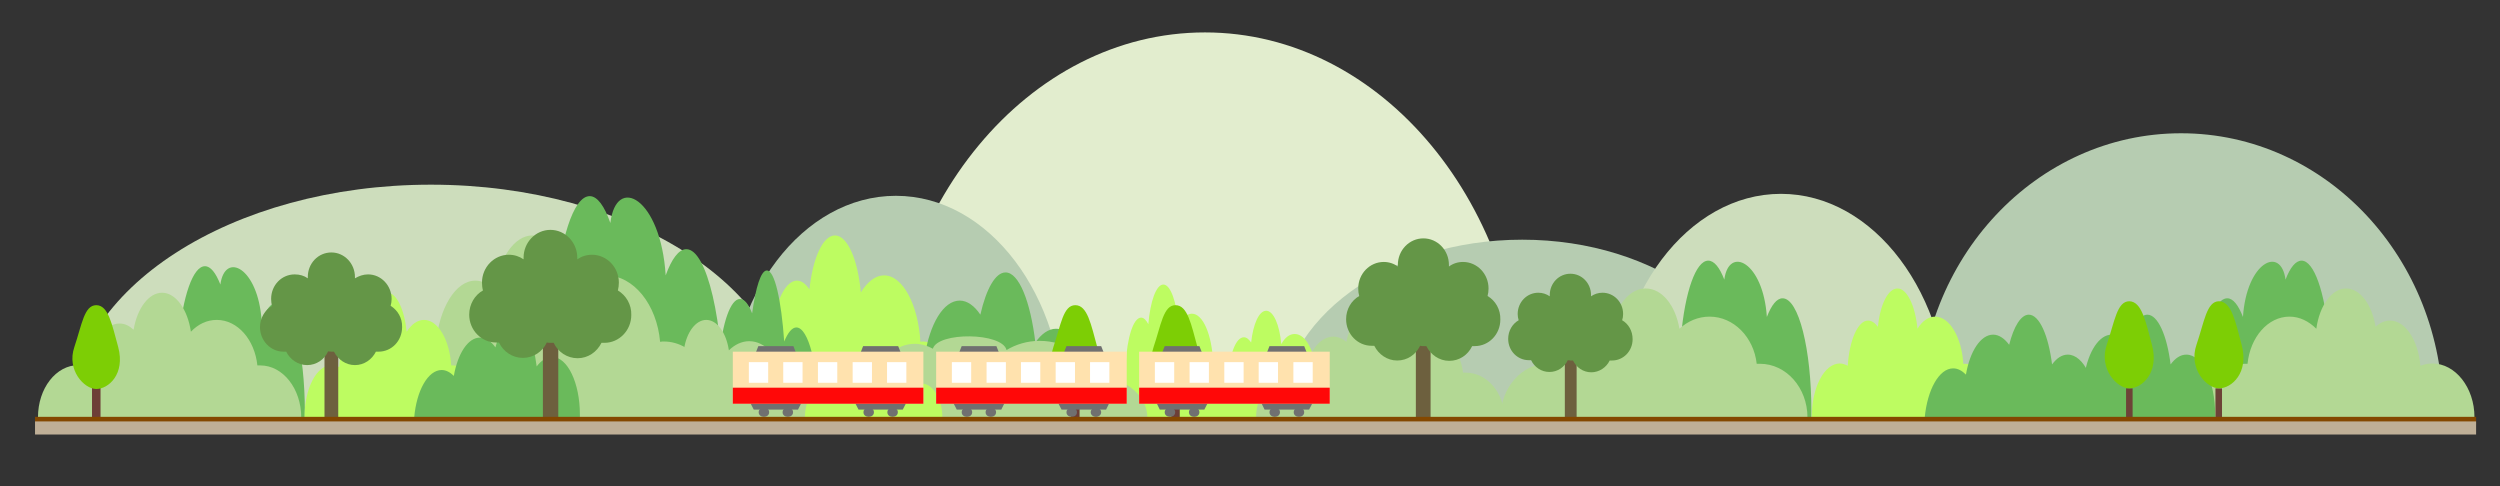 <?xml version="1.0" encoding="utf-8"?>
<!-- Generator: Adobe Illustrator 17.1.0, SVG Export Plug-In . SVG Version: 6.00 Build 0)  -->
<!DOCTYPE svg PUBLIC "-//W3C//DTD SVG 1.1//EN" "http://www.w3.org/Graphics/SVG/1.1/DTD/svg11.dtd">
<svg version="1.1" id="Layer_1" xmlns="http://www.w3.org/2000/svg" xmlns:xlink="http://www.w3.org/1999/xlink" x="0px" y="0px"
	 width="763.5px" height="148.5px" viewBox="0 0 763.5 148.5" enable-background="new 0 0 763.5 148.5" xml:space="preserve">
<rect x="0" y="0" width="763.5" height="148.5" fill="#333333" stroke="none"/>
<g id="hills">
	<path id="hill-3" fill="#E2EDCE" d="M368,9.9c-54,0-97.7,52.7-97.7,117.7h195.4C465.7,62.6,422,9.9,368,9.9z"/>
	<path id="hill-4" fill="#B6CCB1" d="M464.9,73.2c-41,0-74.2,24.3-74.2,54.4h148.4C539.1,97.6,505.9,73.2,464.9,73.2z"/>
	<path id="hill-1" fill="#CDDDBC" d="M131.6,56.4c-60.9,0-110.3,31.9-110.3,71.2H242C242,88.3,192.6,56.4,131.6,56.4z"/>
	<path id="hill-2" fill="#B6CCB1" d="M273.6,59.8c-28.4,0-51.5,30.3-51.5,67.8H325C325,90.2,302,59.8,273.6,59.8z"/>
	<path id="hill-6" fill="#B6CCB1" d="M666.1,40.7c-44.2,0-80,38.2-80,85.4h160C746.1,78.9,710.3,40.7,666.1,40.7z"/>
	<path id="hill-5" fill="#CDDDBC" d="M543.9,59.2c-28.4,0-51.5,30.6-51.5,68.4h102.9C595.4,89.8,572.3,59.2,543.9,59.2z"/>
</g>
<g id="trees">
	<g>
		<path fill="#6ABA5B" d="M221,127.6c0-0.9,0-1.8,0-2.7c0-26.9-5.1-48.8-11.4-48.8c-2.3,0-4.5,3-6.3,8c-1.5-23.7-15.1-30.9-16.9-16
			c-1.8-5.2-4-8.2-6.3-8.2c-5,0-9.2,13.5-10.7,32.4c-1.5-3.2-3.2-5-5-5c-5.6,0-10.3,17.4-11.2,40.2H221z"/>
		<path fill="#B3D894" d="M219.5,127.6c0-0.1,0-0.1,0-0.2c0-12.8-7.5-23.1-16.7-23.1c-0.4,0-0.8,0-1.2,0.1
			c-1-11.4-8.1-20.3-16.6-20.3c-4,0-7.7,2-10.6,5.2c-1.4-10-6.1-17.4-11.8-17.4c-5.5,0-10.2,7-11.7,16.5c-1.7-1.7-3.7-2.7-5.7-2.7
			c-6.1,0-11.1,8.4-12.1,19.4c-1.5-0.6-3-0.9-4.7-0.9c-9.2,0-16.7,10.4-16.7,23.1c0,0.1,0,0.1,0,0.2H219.5z"/>
		<path fill="#BDFC61" d="M293.1,127.6c0-0.1,0-0.1,0-0.2c0-12.8-5-23.1-11.2-23.1c-0.3,0-0.5,0-0.8,0.1
			c-0.7-11.4-5.4-20.3-11.1-20.3c-2.7,0-5.1,2-7.1,5.2c-0.9-10-4.1-17.4-7.9-17.4c-3.7,0-6.8,7-7.8,16.5c-1.1-1.7-2.4-2.7-3.8-2.7
			c-4.1,0-7.4,8.4-8.1,19.4c-1-0.6-2-0.9-3.1-0.9c-6.2,0-11.2,10.4-11.2,23.1c0,0.1,0,0.1,0,0.2H293.1z"/>
		<path fill="#6ABA5B" d="M333.9,127.6c0-0.5,0-0.9,0-1.4c0-14.2-5.1-25.8-11.4-25.8c-2.3,0-4.5,1.6-6.3,4.2
			c-1.5-12.5-5-21.4-9.1-21.4c-3.1,0-5.9,5-7.7,12.9c-1.8-2.7-4-4.3-6.3-4.3c-5,0-9.2,7.2-10.7,17.1c-1.5-1.7-3.2-2.6-5-2.6
			c-5.6,0-10.3,9.2-11.2,21.2H333.9z"/>
		<path fill="#6ABA5B" d="M93.1,127.6c0-0.6,0-1.2,0-1.8c0-18.4-3.8-33.4-8.5-33.4c-1.7,0-3.3,2-4.7,5.5
			c-1.1-16.2-11.2-21.2-12.6-11c-1.4-3.6-3-5.6-4.7-5.6c-3.7,0-6.8,9.3-8,22.2c-1.1-2.2-2.4-3.4-3.7-3.4c-4.2,0-7.6,11.9-8.4,27.5
			H93.1z"/>
		<path fill="#B3D894" d="M92,127.6c0,0,0-0.1,0-0.1c0-8.8-5.6-15.9-12.5-15.9c-0.3,0-0.6,0-0.9,0c-0.8-7.8-6-13.9-12.4-13.9
			c-3,0-5.7,1.3-7.9,3.6c-1-6.8-4.6-11.9-8.8-11.9c-4.1,0-7.6,4.8-8.7,11.3c-1.3-1.2-2.7-1.9-4.3-1.9c-4.5,0-8.3,5.8-9,13.3
			c-1.1-0.4-2.3-0.6-3.5-0.6c-6.9,0-12.4,7.1-12.4,15.9c0,0,0,0.1,0,0.1H92z"/>
		<path fill="#BDFC61" d="M146.7,127.6c0,0,0-0.1,0-0.1c0-8.8-3.7-15.9-8.3-15.9c-0.2,0-0.4,0-0.6,0c-0.5-7.8-4-13.9-8.3-13.9
			c-2,0-3.8,1.3-5.3,3.6c-0.7-6.8-3.1-11.9-5.9-11.9c-2.8,0-5.1,4.8-5.8,11.3c-0.9-1.2-1.8-1.9-2.9-1.9c-3,0-5.5,5.8-6,13.3
			c-0.7-0.4-1.5-0.6-2.3-0.6c-4.6,0-8.3,7.1-8.3,15.9c0,0,0,0.1,0,0.1H146.7z"/>
		<path fill="#6ABA5B" d="M177.1,127.6c0-0.3,0-0.6,0-1c0-9.7-3.8-17.6-8.5-17.6c-1.7,0-3.3,1.1-4.7,2.9c-1.1-8.6-3.7-14.6-6.8-14.6
			c-2.3,0-4.4,3.5-5.8,8.8c-1.3-1.9-3-3-4.7-3c-3.7,0-6.8,4.9-8,11.7c-1.1-1.1-2.4-1.8-3.7-1.8c-4.2,0-7.7,6.3-8.4,14.5H177.1z"/>
		<g>
			<rect x="28.1" y="116.1" fill="#6D3E37" width="2.6" height="11.5"/>
			<path fill="#7DCE05" d="M36.1,106c2.2,8.3-3,12.8-6.7,12.8c-3.7,0-9.1-5.8-6.7-12.8c2.3-6.8,3-12.8,6.7-12.8
				C33.1,93.2,34.2,99.1,36.1,106z"/>
		</g>
		<path fill="#6ABA5B" d="M249.9,127.6c0-0.5,0-1,0-1.4c0-14.5-3-26.2-6.7-26.2c-1.3,0-2.6,1.6-3.7,4.3c-0.9-12.7-2.9-21.7-5.3-21.7
			c-1.8,0-3.4,5.1-4.5,13.1c-1.1-2.8-2.3-4.4-3.7-4.4c-2.9,0-5.4,7.3-6.3,17.4c-0.9-1.7-1.9-2.7-2.9-2.7c-3.3,0-6,9.3-6.5,21.6
			H249.9z"/>
		<path fill="#B3D894" d="M249,127.6c0,0,0-0.1,0-0.1c0-6.9-4.4-12.4-9.8-12.4c-0.2,0-0.5,0-0.7,0c-0.6-6.1-4.7-10.9-9.7-10.9
			c-2.3,0-4.5,1.1-6.2,2.8c-0.8-5.4-3.6-9.3-6.9-9.3c-3.2,0-6,3.7-6.8,8.9c-1-0.9-2.1-1.5-3.4-1.5c-3.5,0-6.5,4.5-7,10.4
			c-0.9-0.3-1.8-0.5-2.7-0.5c-5.4,0-9.8,5.6-9.8,12.4c0,0,0,0.1,0,0.1H249z"/>
		<path fill="#BDFC61" d="M377.5,127.6c0,0,0-0.1,0-0.1c0-9.4-2.9-16.9-6.5-16.9c-0.2,0-0.3,0-0.5,0c-0.4-8.4-3.1-14.8-6.5-14.8
			c-1.6,0-3,1.4-4.1,3.8c-0.5-7.3-2.4-12.7-4.6-12.7c-2.2,0-4,5.1-4.6,12.1c-0.7-1.3-1.4-2-2.2-2c-2.4,0-4.3,6.2-4.7,14.2
			c-0.6-0.4-1.2-0.7-1.8-0.7c-3.6,0-6.5,7.6-6.5,16.9c0,0.1,0,0.1,0,0.1H377.5z"/>
		<path fill="#BDFC61" d="M408.9,127.6c0,0,0-0.1,0-0.1c0-7.5-2.9-13.6-6.5-13.6c-0.2,0-0.3,0-0.5,0c-0.4-6.7-3.1-11.9-6.5-11.9
			c-1.6,0-3,1.1-4.1,3.1c-0.5-5.9-2.4-10.2-4.6-10.2c-2.2,0-4,4.1-4.6,9.7c-0.7-1-1.4-1.6-2.2-1.6c-2.4,0-4.3,4.9-4.7,11.4
			c-0.6-0.3-1.2-0.5-1.8-0.5c-3.6,0-6.5,6.1-6.5,13.6c0,0,0,0.1,0,0.1H408.9z"/>
		<path fill="#B3D894" d="M459.4,127.6c0,0,0-0.1,0-0.1c0-7.6-5.3-13.7-11.8-13.7c-0.3,0-0.5,0-0.8,0c-0.7-6.8-5.7-12-11.7-12
			c-2.8,0-5.4,1.2-7.4,3.1c-1-5.9-4.3-10.3-8.3-10.3c-3.9,0-7.2,4.1-8.2,9.8c-1.2-1-2.6-1.6-4-1.6c-4.3,0-7.8,5-8.5,11.5
			c-1-0.4-2.1-0.5-3.3-0.5c-6.5,0-11.8,6.2-11.8,13.7c0,0,0,0.1,0,0.1H459.4z"/>
		<path fill="#B3D894" d="M350.4,127.6c0,0,0-0.1,0-0.1c0-6.9-7.1-12.5-16-12.5c-0.4,0-0.7,0-1.1,0c-1-6.2-7.7-10.9-15.8-10.9
			c-3.8,0-7.3,1.1-10.1,2.8c-1.3-5.4-21-5.6-22.5-0.4c-1.6-0.9-3.5-1.5-5.5-1.5c-5.8,0-10.6,4.5-11.5,10.5c-1.4-0.3-2.9-0.5-4.4-0.5
			c-8.8,0-16,5.6-16,12.5c0,0,0,0.1,0,0.1H350.4z"/>
		<path fill="#BDFC61" d="M287.8,127.6C287.8,127.6,287.8,127.5,287.8,127.6c0-5.9-2.9-10.5-6.5-10.5c-0.2,0-0.3,0-0.5,0
			c-0.4-5.2-3.1-9.1-6.5-9.1c-1.6,0-3,0.9-4.1,2.4c-0.5-4.5-2.4-7.8-4.6-7.8c-2.2,0-4,3.1-4.6,7.5c-0.7-0.8-1.4-1.2-2.2-1.2
			c-2.4,0-4.3,3.8-4.7,8.8c-0.6-0.3-1.2-0.4-1.8-0.4c-3.6,0-6.5,4.7-6.5,10.4c0,0,0,0.1,0,0.1H287.8z"/>
		<path fill="#6ABA5B" d="M553.2,127.6c0-0.6,0-1.3,0-1.9c0-19.1-3.9-34.6-8.8-34.6c-1.8,0-3.4,2.1-4.8,5.7
			c-1.1-16.8-11.6-21.9-13-11.4c-1.4-3.7-3.1-5.8-4.9-5.8c-3.8,0-7.1,9.6-8.3,23c-1.2-2.3-2.5-3.5-3.9-3.5c-4.3,0-7.9,12.3-8.7,28.5
			H553.2z"/>
		<path fill="#B3D894" d="M552,127.6c0,0,0-0.1,0-0.1c0-9.1-6.5-16.4-14.5-16.4c-0.3,0-0.7,0-1,0c-0.9-8.1-7-14.4-14.4-14.4
			c-3.5,0-6.7,1.4-9.2,3.7c-1.2-7.1-5.3-12.3-10.3-12.3c-4.8,0-8.9,4.9-10.2,11.7c-1.5-1.2-3.2-1.9-5-1.9c-5.3,0-9.7,6-10.5,13.8
			c-1.3-0.4-2.6-0.7-4.1-0.7c-8,0-14.5,7.4-14.5,16.4c0,0.1,0,0.1,0,0.1H552z"/>
		<path fill="#6ABA5B" d="M671.4,127.6c0-0.6,0-1.3,0-1.9c0-19.1,3.9-34.6,8.8-34.6c1.8,0,3.4,2.1,4.8,5.7
			c1.1-16.8,11.6-21.9,13-11.4c1.4-3.7,3.1-5.8,4.9-5.8c3.8,0,7.1,9.6,8.3,23c1.2-2.3,2.5-3.5,3.9-3.5c4.3,0,7.9,12.3,8.7,28.5
			H671.4z"/>
		<path fill="#B3D894" d="M672.6,127.6c0,0,0-0.1,0-0.1c0-9.1,5.8-16.4,12.9-16.4c0.3,0,0.6,0,0.9,0c0.8-8.1,6.2-14.4,12.8-14.4
			c3.1,0,5.9,1.4,8.2,3.7c1-7.1,4.7-12.3,9.1-12.3c4.3,0,7.9,4.9,9,11.7c1.3-1.2,2.8-1.9,4.4-1.9c4.7,0,8.6,6,9.3,13.8
			c1.1-0.4,2.3-0.7,3.6-0.7c7.1,0,12.9,7.4,12.9,16.4c0,0.1,0,0.1,0,0.1H672.6z"/>
		<path fill="#BDFC61" d="M608.8,127.6c0,0,0-0.1,0-0.1c0-9.1-3.9-16.4-8.6-16.4c-0.2,0-0.4,0-0.6,0c-0.5-8.1-4.2-14.4-8.6-14.4
			c-2.1,0-4,1.4-5.4,3.7c-0.7-7.1-3.2-12.3-6.1-12.3c-2.9,0-5.3,4.9-6,11.7c-0.9-1.2-1.9-1.9-3-1.9c-3.1,0-5.7,6-6.2,13.8
			c-0.8-0.4-1.6-0.7-2.4-0.7c-4.8,0-8.6,7.4-8.6,16.4c0,0.1,0,0.1,0,0.1H608.8z"/>
		<path fill="#6ABA5B" d="M640.3,127.6c0-0.3,0-0.7,0-1c0-10.1-3.9-18.3-8.8-18.3c-1.8,0-3.4,1.1-4.8,3c-1.1-8.9-3.9-15.2-7.1-15.2
			c-2.4,0-4.6,3.6-6,9.2c-1.4-1.9-3.1-3.1-4.9-3.1c-3.8,0-7.1,5.1-8.3,12.2c-1.2-1.2-2.5-1.9-3.9-1.9c-4.3,0-7.9,6.5-8.7,15.1H640.3
			z"/>
		<path fill="#6ABA5B" d="M676.5,127.6c0-0.3,0-0.7,0-1c0-10.1-3.9-18.3-8.8-18.3c-1.8,0-3.4,1.1-4.8,3c-1.1-8.9-3.9-15.2-7.1-15.2
			c-2.4,0-4.6,3.6-6,9.2c-1.4-1.9-3.1-3.1-4.9-3.1c-3.8,0-7.1,5.1-8.3,12.2c-1.2-1.2-2.5-1.9-3.9-1.9c-4.3,0-7.9,6.5-8.7,15.1H676.5
			z"/>
		<g>
			<rect x="676.6" y="118.6" fill="#6D4337" width="2" height="9"/>
			<path fill="#7DCE05" d="M684.6,105.3c2.3,8.6-3.1,13.3-6.9,13.3c-3.8,0-9.4-6-6.9-13.3c2.4-7,3.1-13.3,6.9-13.3
				C681.5,92.1,682.7,98.2,684.6,105.3z"/>
		</g>
		<g>
			<rect x="99.1" y="104.3" fill="#6D603E" width="4.2" height="23.3"/>
			<path fill="#649647" d="M119.3,93.4c0.2-0.7,0.3-1.4,0.3-2.1c0-4.1-3.2-7.5-7.2-7.5c-1.5,0-2.8,0.5-4,1.2c0-0.1,0-0.3,0-0.4
				c0-4.1-3.2-7.5-7.2-7.5c-4,0-7.2,3.3-7.2,7.5c0,0.2,0,0.3,0,0.4c-1.1-0.8-2.5-1.2-4-1.2c-4,0-7.2,3.3-7.2,7.5
				c0,0.7,0.1,1.5,0.3,2.1c-2.2,1.3-3.7,3.7-3.7,6.5c0,4.1,3.2,7.5,7.2,7.5c0.3,0,0.5,0,0.8,0c1.2,2.4,3.6,4.1,6.4,4.1
				c2.8,0,5.3-1.7,6.4-4.2c0.3,0,0.7,0.1,1,0.1c0.3,0,0.5,0,0.8,0c1.2,2.4,3.6,4.1,6.4,4.1c2.8,0,5.2-1.7,6.4-4.1c0.3,0,0.5,0,0.8,0
				c4,0,7.2-3.3,7.2-7.5C122.9,97.1,121.4,94.7,119.3,93.4z"/>
		</g>
		<g>
			<rect x="477.9" y="107.3" fill="#6D603E" width="3.6" height="20.3"/>
			<path fill="#649647" d="M495.4,97.8c0.2-0.6,0.3-1.2,0.3-1.9c0-3.6-2.8-6.5-6.3-6.5c-1.3,0-2.5,0.4-3.5,1.1c0-0.1,0-0.3,0-0.4
				c0-3.6-2.8-6.5-6.3-6.5c-3.5,0-6.3,2.9-6.3,6.5c0,0.1,0,0.3,0,0.4c-1-0.7-2.2-1.1-3.5-1.1c-3.5,0-6.3,2.9-6.3,6.5
				c0,0.6,0.1,1.3,0.3,1.9c-1.9,1.1-3.2,3.2-3.2,5.7c0,3.6,2.8,6.5,6.3,6.5c0.2,0,0.5,0,0.7,0c1,2.1,3.1,3.6,5.6,3.6
				c2.5,0,4.6-1.5,5.6-3.6c0.3,0,0.6,0.1,0.9,0.1c0.2,0,0.5,0,0.7,0c1,2.1,3.1,3.6,5.6,3.6c2.4,0,4.6-1.5,5.6-3.6c0.2,0,0.4,0,0.7,0
				c3.5,0,6.3-2.9,6.3-6.5C498.6,101,497.3,98.9,495.4,97.8z"/>
		</g>
		<g>
			<rect x="432.4" y="102.3" fill="#6D603E" width="4.5" height="25.3"/>
			<path fill="#649647" d="M454.3,90.4c0.2-0.7,0.3-1.5,0.3-2.3c0-4.5-3.5-8.1-7.8-8.1c-1.6,0-3.1,0.5-4.3,1.4c0-0.2,0-0.3,0-0.5
				c0-4.5-3.5-8.1-7.8-8.1c-4.3,0-7.8,3.6-7.8,8.1c0,0.2,0,0.3,0,0.5c-1.2-0.9-2.7-1.4-4.3-1.4c-4.3,0-7.8,3.6-7.8,8.1
				c0,0.8,0.1,1.6,0.3,2.3c-2.4,1.4-4,4-4,7.1c0,4.5,3.5,8.1,7.8,8.1c0.3,0,0.6,0,0.8,0c1.3,2.6,3.9,4.5,7,4.5c3.1,0,5.7-1.8,7-4.5
				c0.4,0.1,0.7,0.1,1.1,0.1c0.3,0,0.6,0,0.8,0c1.3,2.6,3.9,4.5,7,4.5c3.1,0,5.7-1.8,7-4.5c0.3,0,0.6,0,0.8,0c4.3,0,7.8-3.6,7.8-8.1
				C458.3,94.5,456.7,91.8,454.3,90.4z"/>
		</g>
		<g>
			<rect x="165.8" y="101.1" fill="#6D603E" width="4.7" height="26.5"/>
			<path fill="#649647" d="M188.7,88.7c0.2-0.8,0.3-1.6,0.3-2.4c0-4.7-3.7-8.5-8.2-8.5c-1.7,0-3.2,0.5-4.5,1.4c0-0.2,0-0.3,0-0.5
				c0-4.7-3.7-8.5-8.2-8.5c-4.5,0-8.2,3.8-8.2,8.5c0,0.2,0,0.3,0,0.5c-1.3-0.9-2.8-1.4-4.5-1.4c-4.5,0-8.2,3.8-8.2,8.5
				c0,0.8,0.1,1.7,0.3,2.4c-2.5,1.4-4.2,4.2-4.2,7.4c0,4.7,3.7,8.5,8.2,8.5c0.3,0,0.6,0,0.9,0c1.3,2.8,4.1,4.7,7.3,4.7
				c3.2,0,6-1.9,7.3-4.7c0.4,0.1,0.8,0.1,1.2,0.1c0.3,0,0.6,0,0.9,0c1.3,2.8,4.1,4.7,7.3,4.7c3.2,0,5.9-1.9,7.3-4.7
				c0.3,0,0.6,0,0.9,0c4.5,0,8.2-3.8,8.2-8.5C192.9,93,191.2,90.2,188.7,88.7z"/>
		</g>
		<g>
			<rect x="327.1" y="116.1" fill="#6D3E37" width="2.6" height="11.5"/>
			<path fill="#7DCE05" d="M335.1,106c2.2,8.3-3,12.8-6.7,12.8c-3.7,0-9.1-5.8-6.7-12.8c2.3-6.8,3-12.8,6.7-12.8
				C332.1,93.2,333.2,99.1,335.1,106z"/>
		</g>
		<g>
			<rect x="357.7" y="116.1" fill="#6D3E37" width="2.6" height="11.5"/>
			<path fill="#7DCE05" d="M365.7,106c2.2,8.3-3,12.8-6.7,12.8c-3.7,0-9.1-5.8-6.7-12.8c2.3-6.8,3-12.8,6.7-12.8
				C362.7,93.2,363.8,99.1,365.7,106z"/>
		</g>
		<g>
			<rect x="649.3" y="118.6" fill="#6D4337" width="2" height="9"/>
			<path fill="#7DCE05" d="M657.2,105.3c2.3,8.6-3.1,13.3-6.9,13.3c-3.8,0-9.4-6-6.9-13.3c2.4-7,3.1-13.3,6.9-13.3
				C654.1,92.1,655.3,98.2,657.2,105.3z"/>
		</g>
	</g>
</g>
<g id="train">
	<polygon id="wheel-top-1" fill="#707070" points="243.7,125.1 230.2,125.1 228.5,121.8 245.4,121.8 	"/>
	<g id="wheels-1">
		<ellipse fill="#707070" cx="233.3" cy="125.9" rx="1.6" ry="1.4"/>
		<ellipse fill="#707070" cx="240.6" cy="125.9" rx="1.6" ry="1.4"/>
	</g>
	<polygon id="wheel-top-2" fill="#707070" points="275.7,125.1 262.2,125.1 260.5,121.8 277.4,121.8 	"/>
	<g id="wheels-2">
		<ellipse fill="#707070" cx="265.3" cy="125.9" rx="1.6" ry="1.4"/>
		<ellipse fill="#707070" cx="272.6" cy="125.9" rx="1.6" ry="1.4"/>
	</g>
	<polygon id="topper-1" fill="#707070" points="242.3,105.7 231.6,105.7 230.3,109 243.6,109 	"/>
	<polygon id="topper-2" fill="#707070" points="274.3,105.7 263.6,105.7 262.3,109 275.6,109 	"/>
	<rect id="car-1" x="223.8" y="107.4" fill="#FFE2AE" width="58.2" height="15.9"/>
	<rect id="red-trim-1" x="223.8" y="118.4" fill="#FF0808" width="58.2" height="4.9"/>
	<rect id="window-1" x="228.7" y="110.6" fill="#FFFFFF" width="5.9" height="6.3"/>
	<rect id="window-2" x="239.2" y="110.6" fill="#FFFFFF" width="5.9" height="6.3"/>
	<rect id="window-3" x="249.8" y="110.6" fill="#FFFFFF" width="5.9" height="6.3"/>
	<rect id="window-4" x="260.4" y="110.6" fill="#FFFFFF" width="5.9" height="6.3"/>
	<rect id="window-5" x="270.9" y="110.6" fill="#FFFFFF" width="5.9" height="6.3"/>
	<polygon id="wheel-top-3" fill="#707070" points="305.8,125.1 292.2,125.1 290.5,121.8 307.4,121.8 	"/>
	<g id="wheels-3">
		<ellipse fill="#707070" cx="295.3" cy="125.9" rx="1.6" ry="1.4"/>
		<ellipse fill="#707070" cx="302.6" cy="125.9" rx="1.6" ry="1.4"/>
	</g>
	<polygon id="wheel-top-4" fill="#707070" points="337.8,125.1 324.2,125.1 322.5,121.8 339.4,121.8 	"/>
	<g id="wheels-4">
		<ellipse fill="#707070" cx="327.3" cy="125.9" rx="1.6" ry="1.4"/>
		<path fill="#707070" d="M336.3,125.9c0,0.8-0.7,1.4-1.6,1.4c-0.9,0-1.6-0.6-1.6-1.4c0-0.8,0.7-1.4,1.6-1.4
			C335.5,124.5,336.3,125.1,336.3,125.9z"/>
	</g>
	<polygon id="topper-3" fill="#707070" points="304.3,105.7 293.7,105.7 292.4,109 305.6,109 	"/>
	<polygon id="topper-4" fill="#707070" points="336.3,105.7 325.7,105.7 324.4,109 337.6,109 	"/>
	<rect id="car-2" x="285.9" y="107.4" fill="#FFE2AE" width="58.2" height="15.9"/>
	<rect id="red-trim-2" x="285.9" y="118.4" fill="#FF0808" width="58.2" height="4.9"/>
	<rect id="window-6" x="290.7" y="110.6" fill="#FFFFFF" width="5.9" height="6.3"/>
	<rect id="window-7" x="301.3" y="110.6" fill="#FFFFFF" width="5.9" height="6.3"/>
	<rect id="window-8" x="311.8" y="110.6" fill="#FFFFFF" width="5.9" height="6.3"/>
	<rect id="window-9" x="322.4" y="110.6" fill="#FFFFFF" width="5.9" height="6.3"/>
	<rect id="window-10" x="332.9" y="110.6" fill="#FFFFFF" width="5.9" height="6.3"/>
	<polygon id="wheel-top-5" fill="#707070" points="367.8,125.1 354.2,125.1 352.6,121.8 369.5,121.8 	"/>
	<g id="wheels-5">
		<ellipse fill="#707070" cx="357.3" cy="125.9" rx="1.6" ry="1.4"/>
		<ellipse fill="#707070" cx="364.7" cy="125.9" rx="1.6" ry="1.4"/>
	</g>
	<polygon id="wheel-top-6" fill="#707070" points="399.8,125.1 386.2,125.1 384.6,121.8 401.5,121.8 	"/>
	<g id="wheels-6">
		<ellipse fill="#707070" cx="389.3" cy="125.9" rx="1.6" ry="1.4"/>
		<ellipse fill="#707070" cx="396.7" cy="125.9" rx="1.6" ry="1.4"/>
	</g>
	<polygon id="topper-5" fill="#707070" points="366.3,105.7 355.7,105.7 354.4,109 367.6,109 	"/>
	<polygon id="topper-6" fill="#707070" points="398.3,105.7 387.7,105.7 386.4,109 399.6,109 	"/>
	<rect id="car-3" x="347.9" y="107.4" fill="#FFE2AE" width="58.2" height="15.9"/>
	<rect id="red-trim-3" x="347.9" y="118.4" fill="#FF0808" width="58.2" height="4.9"/>
	<rect id="window-11" x="352.7" y="110.6" fill="#FFFFFF" width="5.9" height="6.3"/>
	<rect id="window-12" x="363.3" y="110.6" fill="#FFFFFF" width="5.9" height="6.3"/>
	<rect id="window-13" x="373.9" y="110.6" fill="#FFFFFF" width="5.9" height="6.3"/>
	<rect id="window-14" x="384.4" y="110.6" fill="#FFFFFF" width="5.9" height="6.3"/>
	<rect id="window-15" x="395" y="110.6" fill="#FFFFFF" width="5.9" height="6.3"/>
</g>
<g id="road">
	<rect id="dark-road" x="10.7" y="127.3" fill="#844800" width="745.5" height="2.3"/>
	<rect id="light-road" x="10.7" y="128.7" fill="#BFAF97" width="745.5" height="4"/>
</g>
<g>
</g>
<g>
</g>
<g>
</g>
<g>
</g>
<g>
</g>
<g>
</g>
<g>
</g>
<g>
</g>
<g>
</g>
<g>
</g>
<g>
</g>
<g>
</g>
<g>
</g>
<g>
</g>
<g>
</g>
</svg>
